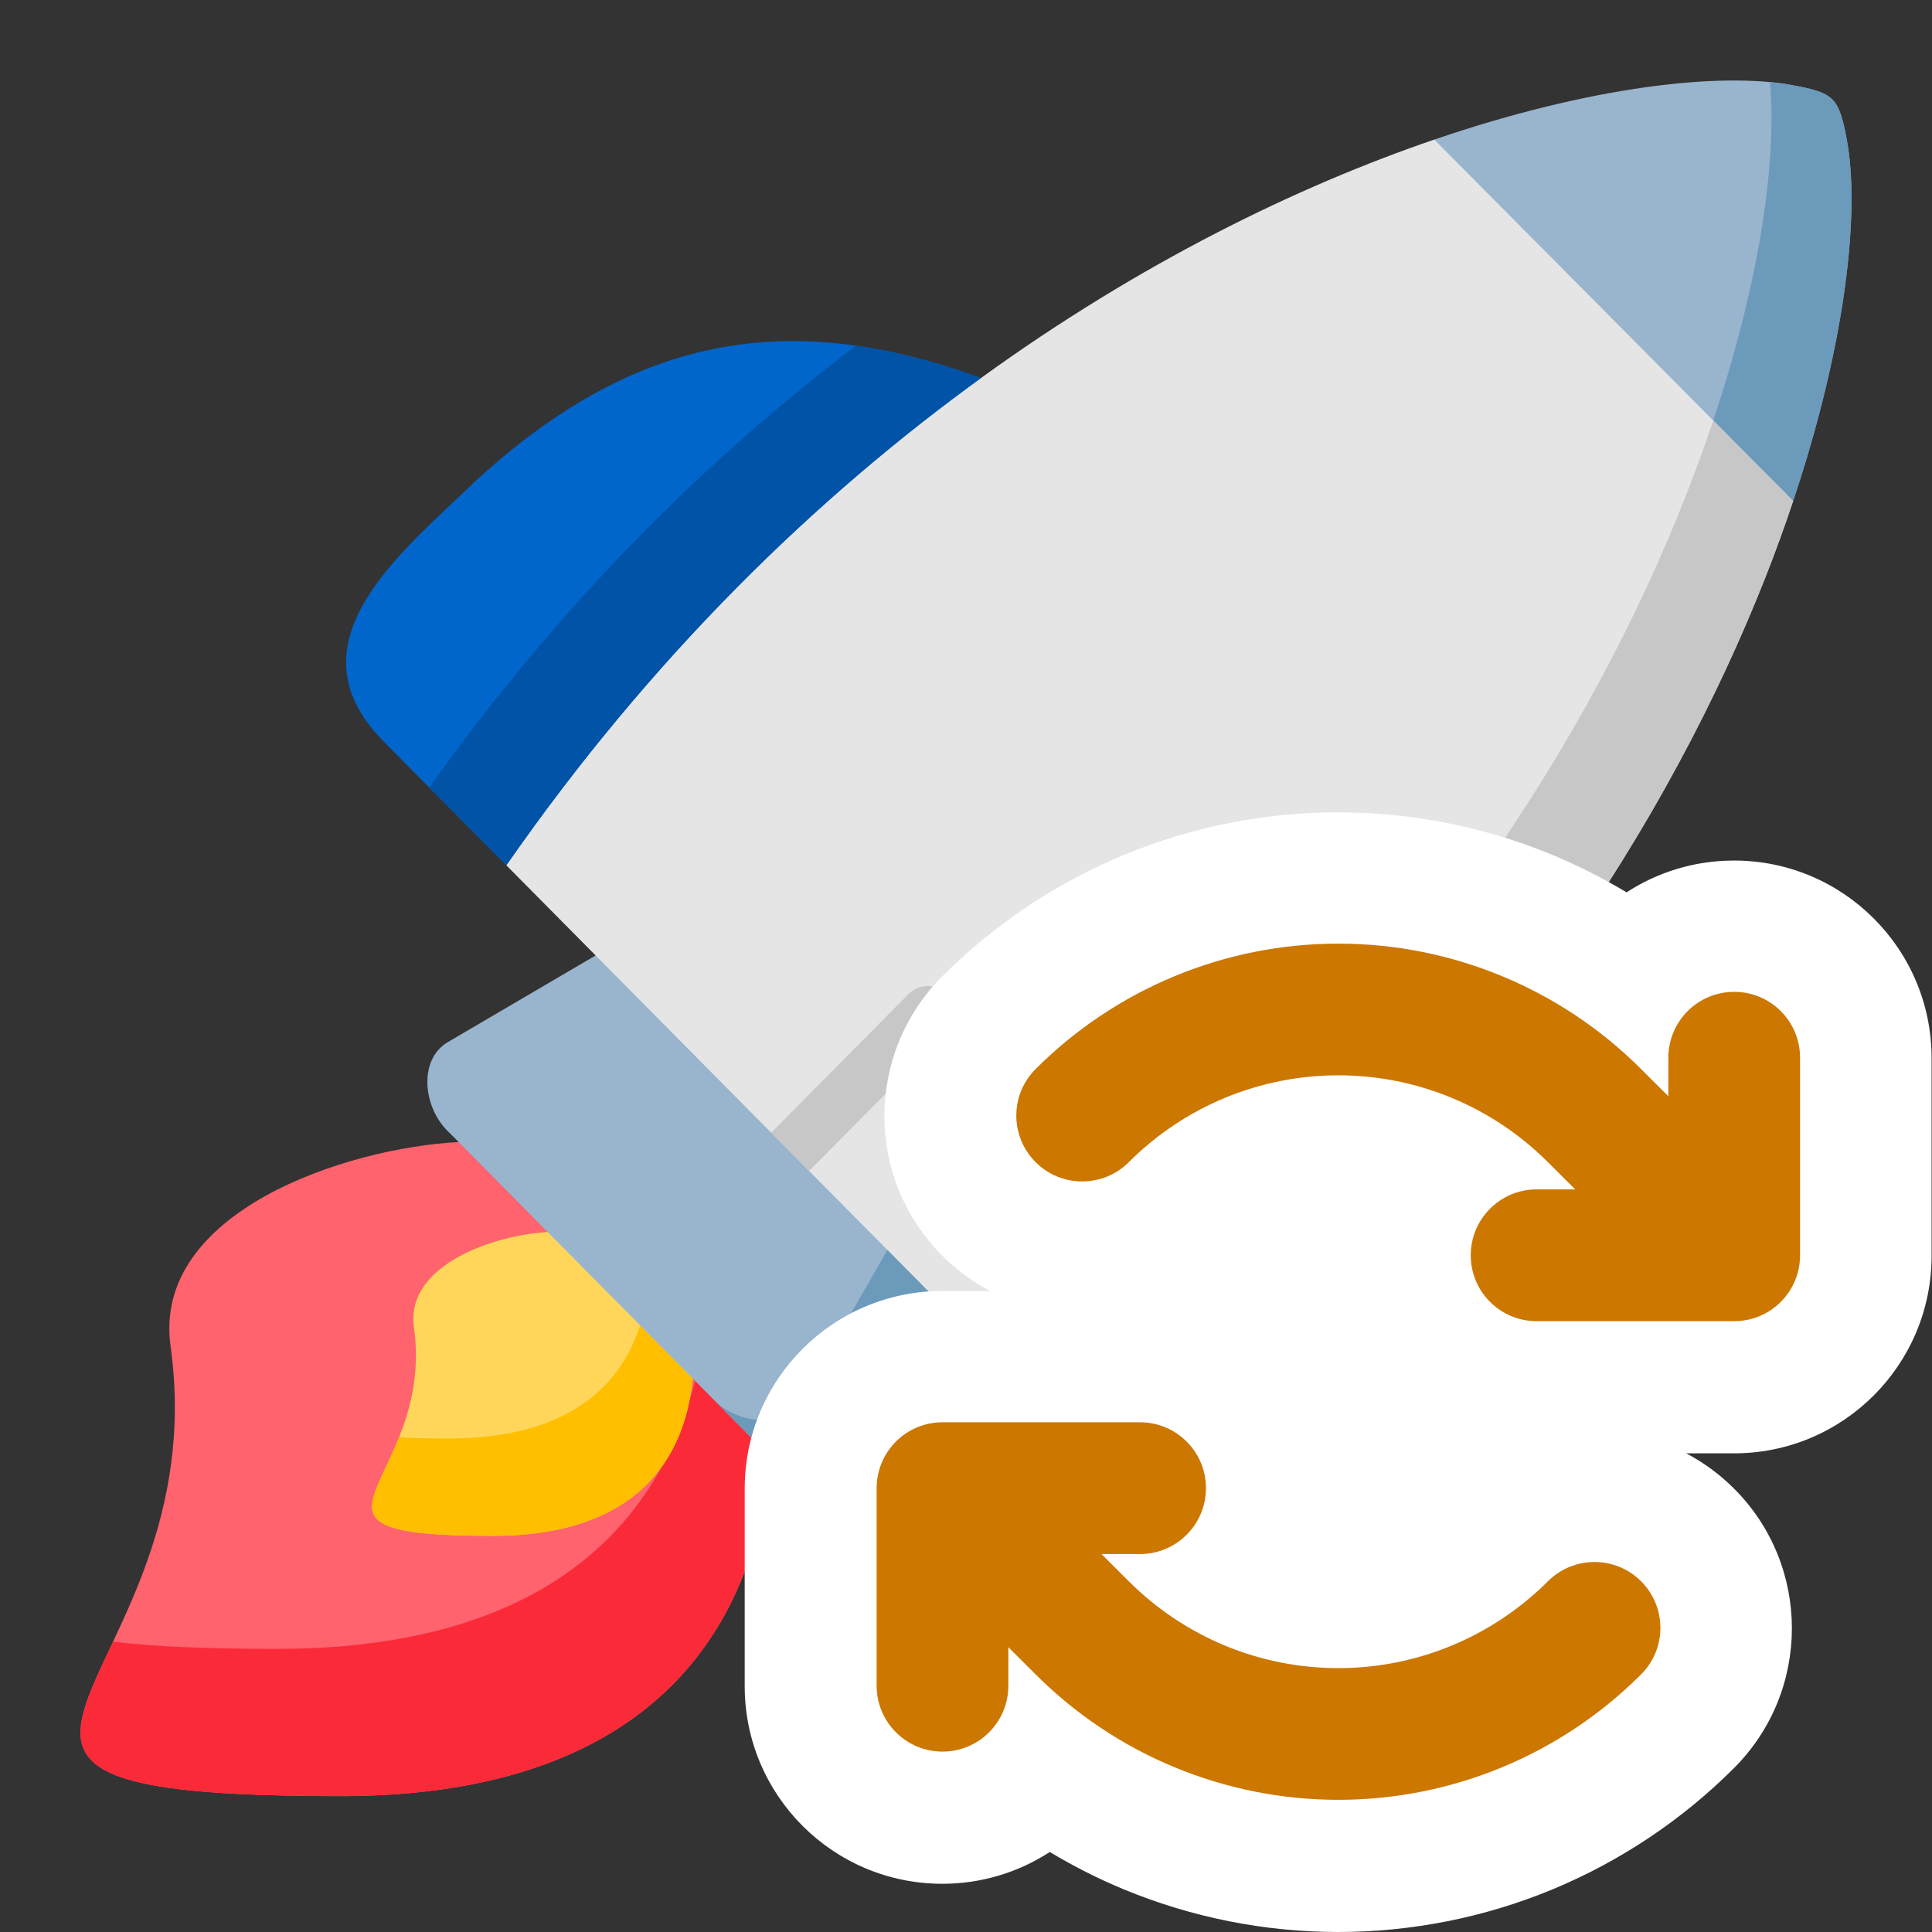 <!--
  - Copyright (c) 2024. Devtron Inc.
  -
  - Licensed under the Apache License, Version 2.0 (the "License");
  - you may not use this file except in compliance with the License.
  - You may obtain a copy of the License at
  -
  -     http://www.apache.org/licenses/LICENSE-2.0
  -
  - Unless required by applicable law or agreed to in writing, software
  - distributed under the License is distributed on an "AS IS" BASIS,
  - WITHOUT WARRANTIES OR CONDITIONS OF ANY KIND, either express or implied.
  - See the License for the specific language governing permissions and
  - limitations under the License.
  -->

<svg width="24" height="24" viewBox="0 0 24 24" fill="none" xmlns="http://www.w3.org/2000/svg">
<rect x="0" y="0" width="24" height="24" fill="#333333" stroke="none"/>
<path d="M5.697 14.187C4.291 14.26 1.887 15.058 2.119 16.725C2.706 20.955 -1.918 22.312 4.236 22.312C7.331 22.312 9.282 20.955 9.577 18.105L8.741 14.873L5.697 14.187Z" fill="#FE636E"/>
<path d="M6.804 15.305C6.152 15.339 5.035 15.709 5.142 16.485C5.415 18.449 3.267 19.079 6.125 19.079C7.563 19.079 8.47 18.449 8.607 17.124L8.291 15.528L6.804 15.305Z" fill="#FFD659"/>
<path d="M8.216 18.229C7.38 19.75 5.723 20.483 3.448 20.483C2.557 20.483 1.892 20.454 1.405 20.393C0.747 21.792 0.427 22.312 4.236 22.312C7.331 22.312 9.282 20.955 9.577 18.105L8.874 17.395L8.635 17.153C8.613 17.236 8.591 17.315 8.566 17.395C8.502 17.721 8.383 17.998 8.216 18.229Z" fill="#FB2A39"/>
<path d="M7.952 16.464C7.645 17.414 6.807 17.869 5.584 17.869C5.34 17.869 5.133 17.865 4.957 17.855C4.597 18.757 4.081 19.079 6.125 19.079C7.079 19.079 7.799 18.803 8.216 18.229C8.383 17.998 8.502 17.721 8.566 17.395C8.583 17.308 8.597 17.218 8.607 17.124L7.952 16.464Z" fill="#FFBF00"/>
<path d="M7.399 11.869L5.564 12.945C5.196 13.162 5.257 13.742 5.551 14.04L5.698 14.187L6.804 15.305L8.607 17.124L9.577 18.105L10.083 18.615C10.378 18.912 10.953 18.972 11.167 18.601L12.232 16.748L11.027 12.056L7.399 11.869Z" fill="#99B4CD"/>
<path d="M22.264 1.058C21.382 0.894 19.775 1.065 17.817 1.734L18.698 5.002L22.275 6.223C22.94 4.235 23.107 2.606 22.939 1.721C22.841 1.206 22.778 1.153 22.264 1.058Z" fill="#99B4CD"/>
<path d="M12.186 4.696C9.736 3.803 7.839 4.209 5.916 5.967C5.024 6.834 3.539 7.972 4.765 9.21L6.29 10.749L10.671 8.515L12.186 4.696Z" fill="#0066CC"/>
<path d="M19.339 11.916L15.221 13.634L13.343 17.869L14.867 19.408C16.093 20.645 17.221 19.147 18.079 18.246C18.969 17.253 20.554 15.362 19.339 11.916Z" fill="#0066CC"/>
<path d="M22.275 6.223C22.172 6.534 22.056 6.853 21.928 7.178C21.345 8.654 20.501 10.279 19.339 11.915C17.88 13.97 15.92 16.044 13.343 17.869L13.04 17.564L12.232 16.748L10.051 14.546L9.816 14.309L9.58 14.071L7.399 11.869L6.29 10.749C8.098 8.147 10.152 6.169 12.186 4.696C14.163 3.265 16.122 2.313 17.817 1.734L22.275 6.223Z" fill="#E5E5E5"/>
<path d="M21.987 1.02C22.073 1.947 21.879 3.44 21.283 5.223L22.275 6.223C22.94 4.234 23.107 2.606 22.939 1.721C22.841 1.206 22.778 1.153 22.264 1.058C22.177 1.041 22.086 1.029 21.987 1.02Z" fill="#6C9ABB"/>
<path d="M20.934 6.179C20.352 7.655 19.509 9.278 18.345 10.916C17.842 11.624 17.28 12.335 16.653 13.037C16.023 13.742 15.329 14.438 14.565 15.114C13.883 15.717 13.147 16.305 12.351 16.868L13.04 17.564L13.343 17.869C15.92 16.044 17.88 13.97 19.339 11.916C20.501 10.279 21.346 8.654 21.928 7.178C22.056 6.853 22.172 6.534 22.275 6.223L21.283 5.223C21.217 5.416 21.148 5.613 21.073 5.813C21.029 5.933 20.983 6.056 20.934 6.179Z" fill="#C7C7C7"/>
<path d="M11.024 15.528L9.959 17.381C9.744 17.753 9.169 17.692 8.875 17.395L9.577 18.105L10.083 18.615C10.378 18.912 10.952 18.972 11.167 18.601L12.232 16.748L11.024 15.528Z" fill="#6C9ABB"/>
<path d="M19.339 11.916C19.137 12.201 18.925 12.486 18.704 12.769C18.99 15.185 17.782 16.619 17.047 17.44C16.342 18.178 15.457 19.319 14.485 19.022L14.867 19.408C16.093 20.645 17.221 19.147 18.079 18.246C18.969 17.253 20.554 15.362 19.339 11.916Z" fill="#0053A6"/>
<path d="M10.634 4.294C8.803 5.68 6.972 7.481 5.332 9.783L6.29 10.749C8.098 8.147 10.152 6.169 12.186 4.696C11.644 4.498 11.128 4.364 10.634 4.294Z" fill="#0053A6"/>
<path d="M11.763 12.819L10.053 14.544C10.052 14.545 10.052 14.546 10.051 14.546L9.815 14.309L9.58 14.071L11.288 12.347C11.418 12.216 11.63 12.215 11.761 12.345C11.892 12.476 11.893 12.688 11.763 12.819Z" fill="#C7C7C7"/>
<path fill-rule="evenodd" clip-rule="evenodd" d="M13.041 23.006C12.656 23.256 12.198 23.401 11.706 23.401C10.35 23.401 9.251 22.302 9.251 20.946V18.492C9.251 17.136 10.35 16.037 11.706 16.037H12.3C12.086 15.925 11.885 15.779 11.706 15.599C10.747 14.64 10.747 13.086 11.706 12.128C12.351 11.482 13.118 10.97 13.962 10.62C14.806 10.271 15.71 10.091 16.623 10.091C17.536 10.091 18.441 10.271 19.285 10.62C19.603 10.752 19.911 10.908 20.206 11.085C20.59 10.835 21.048 10.69 21.541 10.69C22.896 10.69 23.995 11.789 23.995 13.145V15.599C23.995 16.955 22.896 18.054 21.541 18.054H20.947C21.16 18.166 21.361 18.312 21.541 18.492C22.499 19.45 22.499 21.005 21.541 21.963C20.895 22.609 20.128 23.121 19.285 23.471C18.441 23.82 17.536 24 16.623 24C15.71 24 14.806 23.82 13.962 23.471C13.643 23.339 13.335 23.183 13.041 23.006Z" fill="white"/>
<path fill-rule="evenodd" clip-rule="evenodd" d="M16.625 13.358C16.142 13.358 15.663 13.453 15.216 13.638C14.77 13.823 14.364 14.095 14.022 14.437C13.703 14.756 13.184 14.756 12.865 14.437C12.545 14.117 12.545 13.599 12.865 13.28C13.359 12.786 13.945 12.394 14.59 12.127C15.236 11.859 15.927 11.722 16.625 11.722C17.324 11.722 18.015 11.859 18.661 12.127C19.306 12.394 19.892 12.786 20.386 13.28L20.725 13.618V13.139C20.725 12.687 21.091 12.321 21.543 12.321C21.995 12.321 22.361 12.687 22.361 13.139V15.594C22.361 16.046 21.995 16.412 21.543 16.412H19.088C18.637 16.412 18.27 16.046 18.27 15.594C18.27 15.142 18.637 14.775 19.088 14.775H19.568L19.229 14.437C18.887 14.095 18.481 13.823 18.034 13.638C17.588 13.453 17.109 13.358 16.625 13.358ZM10.89 18.486C10.89 18.035 11.256 17.668 11.708 17.668H14.162C14.614 17.668 14.981 18.035 14.981 18.486C14.981 18.938 14.614 19.305 14.162 19.305H13.683L14.022 19.643C14.364 19.985 14.77 20.256 15.216 20.442C15.663 20.627 16.142 20.722 16.625 20.722C17.109 20.722 17.588 20.627 18.034 20.442C18.481 20.256 18.887 19.985 19.229 19.643C19.548 19.324 20.067 19.324 20.386 19.643C20.706 19.963 20.706 20.481 20.386 20.8C19.892 21.294 19.306 21.686 18.661 21.953C18.015 22.221 17.324 22.358 16.625 22.358C15.927 22.358 15.236 22.221 14.59 21.953C13.945 21.686 13.359 21.294 12.865 20.8L12.526 20.462V20.941C12.526 21.393 12.16 21.759 11.708 21.759C11.256 21.759 10.89 21.393 10.89 20.941V18.486Z" fill="#CC7700"/>
</svg>
